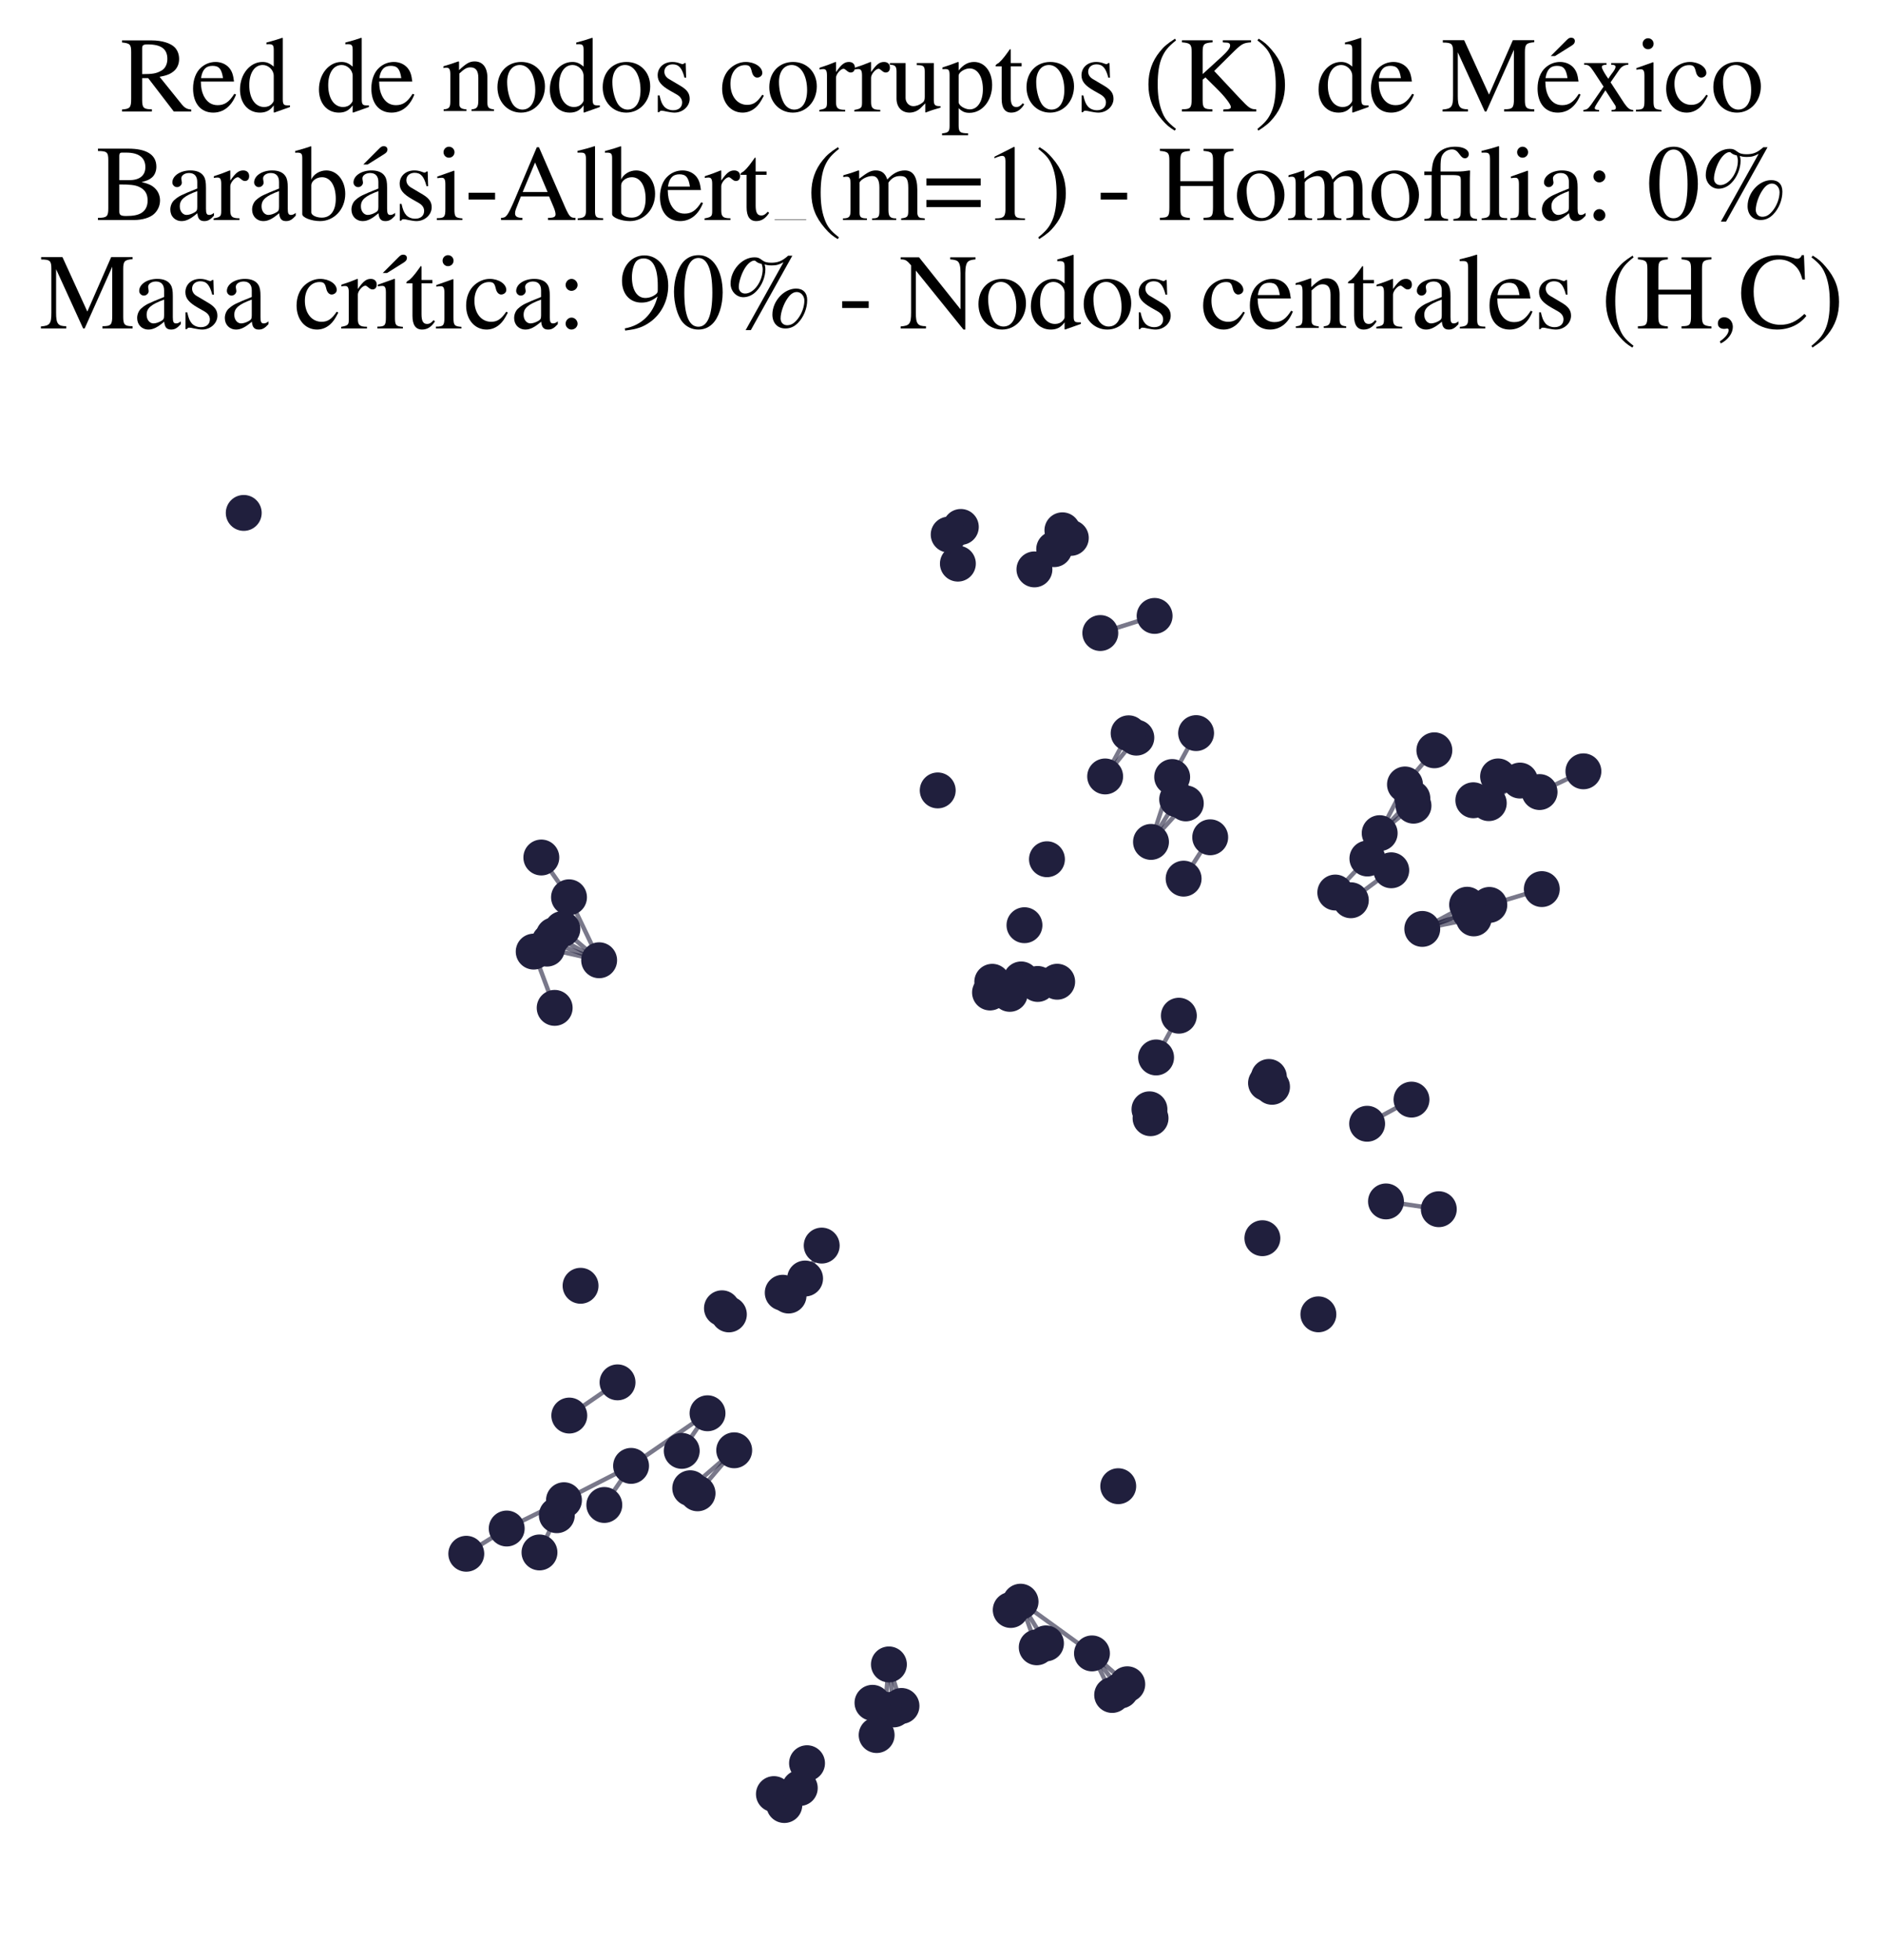 <?xml version="1.0" encoding="utf-8" standalone="no"?>
<!DOCTYPE svg PUBLIC "-//W3C//DTD SVG 1.1//EN"
  "http://www.w3.org/Graphics/SVG/1.1/DTD/svg11.dtd">
<svg xmlns:xlink="http://www.w3.org/1999/xlink" width="171.118pt" height="178.036pt" viewBox="0 0 171.118 178.036" xmlns="http://www.w3.org/2000/svg" version="1.1">
 <defs>
  <style type="text/css">*{stroke-linejoin: round; stroke-linecap: butt}</style>
 </defs>
 <g id="figure_1">
  <g id="patch_1">
   <path d="M 0 178.036 
L 171.118 178.036 
L 171.118 0 
L 0 0 
z
" style="fill: #ffffff"/>
  </g>
  <g id="axes_1">
   <g id="LineCollection_1">
    <path d="M 94.213 149.629 
L 92.744 145.485 
" clip-path="url(#p0ea180a284)" style="fill: none; stroke: #201f3d; stroke-opacity: 0.6; stroke-width: 0.4"/>
    <path d="M 79.287 154.669 
L 79.665 157.6 
" clip-path="url(#p0ea180a284)" style="fill: none; stroke: #201f3d; stroke-opacity: 0.6; stroke-width: 0.4"/>
    <path d="M 129.249 84.376 
L 133.93 83.421 
" clip-path="url(#p0ea180a284)" style="fill: none; stroke: #201f3d; stroke-opacity: 0.6; stroke-width: 0.4"/>
    <path d="M 129.249 84.376 
L 133.559 82.822 
" clip-path="url(#p0ea180a284)" style="fill: none; stroke: #201f3d; stroke-opacity: 0.6; stroke-width: 0.4"/>
    <path d="M 129.249 84.376 
L 135.343 82.196 
" clip-path="url(#p0ea180a284)" style="fill: none; stroke: #201f3d; stroke-opacity: 0.6; stroke-width: 0.4"/>
    <path d="M 129.249 84.376 
L 133.324 82.179 
" clip-path="url(#p0ea180a284)" style="fill: none; stroke: #201f3d; stroke-opacity: 0.6; stroke-width: 0.4"/>
    <path d="M 94.004 51.719 
L 97.311 48.859 
" clip-path="url(#p0ea180a284)" style="fill: none; stroke: #201f3d; stroke-opacity: 0.6; stroke-width: 0.4"/>
    <path d="M 94.004 51.719 
L 96.547 48.168 
" clip-path="url(#p0ea180a284)" style="fill: none; stroke: #201f3d; stroke-opacity: 0.6; stroke-width: 0.4"/>
    <path d="M 104.597 76.473 
L 106.521 70.578 
" clip-path="url(#p0ea180a284)" style="fill: none; stroke: #201f3d; stroke-opacity: 0.6; stroke-width: 0.4"/>
    <path d="M 104.597 76.473 
L 106.975 72.608 
" clip-path="url(#p0ea180a284)" style="fill: none; stroke: #201f3d; stroke-opacity: 0.6; stroke-width: 0.4"/>
    <path d="M 104.597 76.473 
L 107.761 72.974 
" clip-path="url(#p0ea180a284)" style="fill: none; stroke: #201f3d; stroke-opacity: 0.6; stroke-width: 0.4"/>
    <path d="M 95.054 149.273 
L 92.744 145.485 
" clip-path="url(#p0ea180a284)" style="fill: none; stroke: #201f3d; stroke-opacity: 0.6; stroke-width: 0.4"/>
    <path d="M 51.709 81.503 
L 54.447 87.223 
" clip-path="url(#p0ea180a284)" style="fill: none; stroke: #201f3d; stroke-opacity: 0.6; stroke-width: 0.4"/>
    <path d="M 51.709 81.503 
L 49.194 77.889 
" clip-path="url(#p0ea180a284)" style="fill: none; stroke: #201f3d; stroke-opacity: 0.6; stroke-width: 0.4"/>
    <path d="M 102.442 152.985 
L 99.234 150.182 
" clip-path="url(#p0ea180a284)" style="fill: none; stroke: #201f3d; stroke-opacity: 0.6; stroke-width: 0.4"/>
    <path d="M 50.332 84.957 
L 54.447 87.223 
" clip-path="url(#p0ea180a284)" style="fill: none; stroke: #201f3d; stroke-opacity: 0.6; stroke-width: 0.4"/>
    <path d="M 96.071 89.173 
L 94.3 89.375 
" clip-path="url(#p0ea180a284)" style="fill: none; stroke: #201f3d; stroke-opacity: 0.6; stroke-width: 0.4"/>
    <path d="M 127.677 71.254 
L 125.379 75.678 
" clip-path="url(#p0ea180a284)" style="fill: none; stroke: #201f3d; stroke-opacity: 0.6; stroke-width: 0.4"/>
    <path d="M 127.677 71.254 
L 130.348 68.151 
" clip-path="url(#p0ea180a284)" style="fill: none; stroke: #201f3d; stroke-opacity: 0.6; stroke-width: 0.4"/>
    <path d="M 92.744 145.485 
L 99.234 150.182 
" clip-path="url(#p0ea180a284)" style="fill: none; stroke: #201f3d; stroke-opacity: 0.6; stroke-width: 0.4"/>
    <path d="M 66.721 131.733 
L 63.39 135.641 
" clip-path="url(#p0ea180a284)" style="fill: none; stroke: #201f3d; stroke-opacity: 0.6; stroke-width: 0.4"/>
    <path d="M 66.721 131.733 
L 62.725 135.179 
" clip-path="url(#p0ea180a284)" style="fill: none; stroke: #201f3d; stroke-opacity: 0.6; stroke-width: 0.4"/>
    <path d="M 87.315 47.863 
L 87.048 51.196 
" clip-path="url(#p0ea180a284)" style="fill: none; stroke: #201f3d; stroke-opacity: 0.6; stroke-width: 0.4"/>
    <path d="M 90.173 89.179 
L 92.801 88.964 
" clip-path="url(#p0ea180a284)" style="fill: none; stroke: #201f3d; stroke-opacity: 0.6; stroke-width: 0.4"/>
    <path d="M 74.673 113.139 
L 73.163 116.131 
" clip-path="url(#p0ea180a284)" style="fill: none; stroke: #201f3d; stroke-opacity: 0.6; stroke-width: 0.4"/>
    <path d="M 138.128 70.9 
L 135.293 72.951 
" clip-path="url(#p0ea180a284)" style="fill: none; stroke: #201f3d; stroke-opacity: 0.6; stroke-width: 0.4"/>
    <path d="M 125.379 75.678 
L 128.35 72.513 
" clip-path="url(#p0ea180a284)" style="fill: none; stroke: #201f3d; stroke-opacity: 0.6; stroke-width: 0.4"/>
    <path d="M 125.379 75.678 
L 128.452 73.182 
" clip-path="url(#p0ea180a284)" style="fill: none; stroke: #201f3d; stroke-opacity: 0.6; stroke-width: 0.4"/>
    <path d="M 106.521 70.578 
L 108.695 66.59 
" clip-path="url(#p0ea180a284)" style="fill: none; stroke: #201f3d; stroke-opacity: 0.6; stroke-width: 0.4"/>
    <path d="M 107.562 79.809 
L 109.978 76.054 
" clip-path="url(#p0ea180a284)" style="fill: none; stroke: #201f3d; stroke-opacity: 0.6; stroke-width: 0.4"/>
    <path d="M 81.923 154.955 
L 80.78 151.183 
" clip-path="url(#p0ea180a284)" style="fill: none; stroke: #201f3d; stroke-opacity: 0.6; stroke-width: 0.4"/>
    <path d="M 124.238 102.073 
L 128.27 99.88 
" clip-path="url(#p0ea180a284)" style="fill: none; stroke: #201f3d; stroke-opacity: 0.6; stroke-width: 0.4"/>
    <path d="M 72.681 162.409 
L 73.339 160.157 
" clip-path="url(#p0ea180a284)" style="fill: none; stroke: #201f3d; stroke-opacity: 0.6; stroke-width: 0.4"/>
    <path d="M 87.048 51.196 
L 86.212 48.558 
" clip-path="url(#p0ea180a284)" style="fill: none; stroke: #201f3d; stroke-opacity: 0.6; stroke-width: 0.4"/>
    <path d="M 99.991 57.5 
L 104.925 55.945 
" clip-path="url(#p0ea180a284)" style="fill: none; stroke: #201f3d; stroke-opacity: 0.6; stroke-width: 0.4"/>
    <path d="M 50.602 137.629 
L 49.026 141.012 
" clip-path="url(#p0ea180a284)" style="fill: none; stroke: #201f3d; stroke-opacity: 0.6; stroke-width: 0.4"/>
    <path d="M 100.431 70.527 
L 103.265 67.002 
" clip-path="url(#p0ea180a284)" style="fill: none; stroke: #201f3d; stroke-opacity: 0.6; stroke-width: 0.4"/>
    <path d="M 100.431 70.527 
L 102.565 66.607 
" clip-path="url(#p0ea180a284)" style="fill: none; stroke: #201f3d; stroke-opacity: 0.6; stroke-width: 0.4"/>
    <path d="M 125.952 109.129 
L 130.752 109.835 
" clip-path="url(#p0ea180a284)" style="fill: none; stroke: #201f3d; stroke-opacity: 0.6; stroke-width: 0.4"/>
    <path d="M 107.129 92.258 
L 105.06 96.051 
" clip-path="url(#p0ea180a284)" style="fill: none; stroke: #201f3d; stroke-opacity: 0.6; stroke-width: 0.4"/>
    <path d="M 80.409 155.293 
L 80.78 151.183 
" clip-path="url(#p0ea180a284)" style="fill: none; stroke: #201f3d; stroke-opacity: 0.6; stroke-width: 0.4"/>
    <path d="M 135.343 82.196 
L 140.111 80.759 
" clip-path="url(#p0ea180a284)" style="fill: none; stroke: #201f3d; stroke-opacity: 0.6; stroke-width: 0.4"/>
    <path d="M 139.908 71.944 
L 143.892 70.061 
" clip-path="url(#p0ea180a284)" style="fill: none; stroke: #201f3d; stroke-opacity: 0.6; stroke-width: 0.4"/>
    <path d="M 64.296 128.371 
L 57.349 133.149 
" clip-path="url(#p0ea180a284)" style="fill: none; stroke: #201f3d; stroke-opacity: 0.6; stroke-width: 0.4"/>
    <path d="M 64.296 128.371 
L 61.953 131.786 
" clip-path="url(#p0ea180a284)" style="fill: none; stroke: #201f3d; stroke-opacity: 0.6; stroke-width: 0.4"/>
    <path d="M 81.215 155.272 
L 80.78 151.183 
" clip-path="url(#p0ea180a284)" style="fill: none; stroke: #201f3d; stroke-opacity: 0.6; stroke-width: 0.4"/>
    <path d="M 49.938 85.529 
L 54.447 87.223 
" clip-path="url(#p0ea180a284)" style="fill: none; stroke: #201f3d; stroke-opacity: 0.6; stroke-width: 0.4"/>
    <path d="M 133.888 72.689 
L 136.138 70.525 
" clip-path="url(#p0ea180a284)" style="fill: none; stroke: #201f3d; stroke-opacity: 0.6; stroke-width: 0.4"/>
    <path d="M 92.801 88.964 
L 89.968 90.151 
" clip-path="url(#p0ea180a284)" style="fill: none; stroke: #201f3d; stroke-opacity: 0.6; stroke-width: 0.4"/>
    <path d="M 92.801 88.964 
L 94.3 89.375 
" clip-path="url(#p0ea180a284)" style="fill: none; stroke: #201f3d; stroke-opacity: 0.6; stroke-width: 0.4"/>
    <path d="M 92.801 88.964 
L 91.763 90.274 
" clip-path="url(#p0ea180a284)" style="fill: none; stroke: #201f3d; stroke-opacity: 0.6; stroke-width: 0.4"/>
    <path d="M 49.707 86.166 
L 54.447 87.223 
" clip-path="url(#p0ea180a284)" style="fill: none; stroke: #201f3d; stroke-opacity: 0.6; stroke-width: 0.4"/>
    <path d="M 57.349 133.149 
L 51.251 136.268 
" clip-path="url(#p0ea180a284)" style="fill: none; stroke: #201f3d; stroke-opacity: 0.6; stroke-width: 0.4"/>
    <path d="M 57.349 133.149 
L 54.917 136.7 
" clip-path="url(#p0ea180a284)" style="fill: none; stroke: #201f3d; stroke-opacity: 0.6; stroke-width: 0.4"/>
    <path d="M 51.251 136.268 
L 46.047 138.839 
" clip-path="url(#p0ea180a284)" style="fill: none; stroke: #201f3d; stroke-opacity: 0.6; stroke-width: 0.4"/>
    <path d="M 121.344 81.071 
L 124.262 77.98 
" clip-path="url(#p0ea180a284)" style="fill: none; stroke: #201f3d; stroke-opacity: 0.6; stroke-width: 0.4"/>
    <path d="M 122.758 81.772 
L 126.43 79.051 
" clip-path="url(#p0ea180a284)" style="fill: none; stroke: #201f3d; stroke-opacity: 0.6; stroke-width: 0.4"/>
    <path d="M 46.047 138.839 
L 42.374 141.132 
" clip-path="url(#p0ea180a284)" style="fill: none; stroke: #201f3d; stroke-opacity: 0.6; stroke-width: 0.4"/>
    <path d="M 50.406 91.548 
L 48.5 86.436 
" clip-path="url(#p0ea180a284)" style="fill: none; stroke: #201f3d; stroke-opacity: 0.6; stroke-width: 0.4"/>
    <path d="M 99.234 150.182 
L 101.068 153.957 
" clip-path="url(#p0ea180a284)" style="fill: none; stroke: #201f3d; stroke-opacity: 0.6; stroke-width: 0.4"/>
    <path d="M 99.234 150.182 
L 101.833 153.552 
" clip-path="url(#p0ea180a284)" style="fill: none; stroke: #201f3d; stroke-opacity: 0.6; stroke-width: 0.4"/>
    <path d="M 51.106 84.386 
L 54.447 87.223 
" clip-path="url(#p0ea180a284)" style="fill: none; stroke: #201f3d; stroke-opacity: 0.6; stroke-width: 0.4"/>
    <path d="M 56.119 125.563 
L 51.734 128.579 
" clip-path="url(#p0ea180a284)" style="fill: none; stroke: #201f3d; stroke-opacity: 0.6; stroke-width: 0.4"/>
   </g>
   <g id="PathCollection_1">
    <defs>
     <path id="mda7b84b9e2" d="M 0 1.581 
C 0.419 1.581 0.822 1.415 1.118 1.118 
C 1.415 0.822 1.581 0.419 1.581 0 
C 1.581 -0.419 1.415 -0.822 1.118 -1.118 
C 0.822 -1.415 0.419 -1.581 0 -1.581 
C -0.419 -1.581 -0.822 -1.415 -1.118 -1.118 
C -1.415 -0.822 -1.581 -0.419 -1.581 0 
C -1.581 0.419 -1.415 0.822 -1.118 1.118 
C -0.822 1.415 -0.419 1.581 0 1.581 
z
" style="stroke: #201f3d; stroke-width: 0.1"/>
    </defs>
    <g clip-path="url(#p0ea180a284)">
     <use xlink:href="#mda7b84b9e2" x="143.892" y="70.061" style="fill: #201f3d; stroke: #201f3d; stroke-width: 0.1"/>
     <use xlink:href="#mda7b84b9e2" x="66.237" y="119.39" style="fill: #201f3d; stroke: #201f3d; stroke-width: 0.1"/>
     <use xlink:href="#mda7b84b9e2" x="54.917" y="136.7" style="fill: #201f3d; stroke: #201f3d; stroke-width: 0.1"/>
     <use xlink:href="#mda7b84b9e2" x="87.315" y="47.863" style="fill: #201f3d; stroke: #201f3d; stroke-width: 0.1"/>
     <use xlink:href="#mda7b84b9e2" x="63.39" y="135.641" style="fill: #201f3d; stroke: #201f3d; stroke-width: 0.1"/>
     <use xlink:href="#mda7b84b9e2" x="105.06" y="96.051" style="fill: #201f3d; stroke: #201f3d; stroke-width: 0.1"/>
     <use xlink:href="#mda7b84b9e2" x="49.026" y="141.012" style="fill: #201f3d; stroke: #201f3d; stroke-width: 0.1"/>
     <use xlink:href="#mda7b84b9e2" x="135.293" y="72.951" style="fill: #201f3d; stroke: #201f3d; stroke-width: 0.1"/>
     <use xlink:href="#mda7b84b9e2" x="70.329" y="162.962" style="fill: #201f3d; stroke: #201f3d; stroke-width: 0.1"/>
     <use xlink:href="#mda7b84b9e2" x="81.923" y="154.955" style="fill: #201f3d; stroke: #201f3d; stroke-width: 0.1"/>
     <use xlink:href="#mda7b84b9e2" x="119.808" y="119.384" style="fill: #201f3d; stroke: #201f3d; stroke-width: 0.1"/>
     <use xlink:href="#mda7b84b9e2" x="42.374" y="141.132" style="fill: #201f3d; stroke: #201f3d; stroke-width: 0.1"/>
     <use xlink:href="#mda7b84b9e2" x="50.602" y="137.629" style="fill: #201f3d; stroke: #201f3d; stroke-width: 0.1"/>
     <use xlink:href="#mda7b84b9e2" x="99.991" y="57.5" style="fill: #201f3d; stroke: #201f3d; stroke-width: 0.1"/>
     <use xlink:href="#mda7b84b9e2" x="94.213" y="149.629" style="fill: #201f3d; stroke: #201f3d; stroke-width: 0.1"/>
     <use xlink:href="#mda7b84b9e2" x="124.238" y="102.073" style="fill: #201f3d; stroke: #201f3d; stroke-width: 0.1"/>
     <use xlink:href="#mda7b84b9e2" x="71.276" y="163.955" style="fill: #201f3d; stroke: #201f3d; stroke-width: 0.1"/>
     <use xlink:href="#mda7b84b9e2" x="71.131" y="117.422" style="fill: #201f3d; stroke: #201f3d; stroke-width: 0.1"/>
     <use xlink:href="#mda7b84b9e2" x="125.952" y="109.129" style="fill: #201f3d; stroke: #201f3d; stroke-width: 0.1"/>
     <use xlink:href="#mda7b84b9e2" x="135.343" y="82.196" style="fill: #201f3d; stroke: #201f3d; stroke-width: 0.1"/>
     <use xlink:href="#mda7b84b9e2" x="125.379" y="75.678" style="fill: #201f3d; stroke: #201f3d; stroke-width: 0.1"/>
     <use xlink:href="#mda7b84b9e2" x="79.665" y="157.6" style="fill: #201f3d; stroke: #201f3d; stroke-width: 0.1"/>
     <use xlink:href="#mda7b84b9e2" x="140.111" y="80.759" style="fill: #201f3d; stroke: #201f3d; stroke-width: 0.1"/>
     <use xlink:href="#mda7b84b9e2" x="57.349" y="133.149" style="fill: #201f3d; stroke: #201f3d; stroke-width: 0.1"/>
     <use xlink:href="#mda7b84b9e2" x="81.215" y="155.272" style="fill: #201f3d; stroke: #201f3d; stroke-width: 0.1"/>
     <use xlink:href="#mda7b84b9e2" x="108.695" y="66.59" style="fill: #201f3d; stroke: #201f3d; stroke-width: 0.1"/>
     <use xlink:href="#mda7b84b9e2" x="49.938" y="85.529" style="fill: #201f3d; stroke: #201f3d; stroke-width: 0.1"/>
     <use xlink:href="#mda7b84b9e2" x="106.521" y="70.578" style="fill: #201f3d; stroke: #201f3d; stroke-width: 0.1"/>
     <use xlink:href="#mda7b84b9e2" x="94.004" y="51.719" style="fill: #201f3d; stroke: #201f3d; stroke-width: 0.1"/>
     <use xlink:href="#mda7b84b9e2" x="48.5" y="86.436" style="fill: #201f3d; stroke: #201f3d; stroke-width: 0.1"/>
     <use xlink:href="#mda7b84b9e2" x="96.071" y="89.173" style="fill: #201f3d; stroke: #201f3d; stroke-width: 0.1"/>
     <use xlink:href="#mda7b84b9e2" x="133.324" y="82.179" style="fill: #201f3d; stroke: #201f3d; stroke-width: 0.1"/>
     <use xlink:href="#mda7b84b9e2" x="107.562" y="79.809" style="fill: #201f3d; stroke: #201f3d; stroke-width: 0.1"/>
     <use xlink:href="#mda7b84b9e2" x="107.761" y="72.974" style="fill: #201f3d; stroke: #201f3d; stroke-width: 0.1"/>
     <use xlink:href="#mda7b84b9e2" x="128.452" y="73.182" style="fill: #201f3d; stroke: #201f3d; stroke-width: 0.1"/>
     <use xlink:href="#mda7b84b9e2" x="133.559" y="82.822" style="fill: #201f3d; stroke: #201f3d; stroke-width: 0.1"/>
     <use xlink:href="#mda7b84b9e2" x="87.048" y="51.196" style="fill: #201f3d; stroke: #201f3d; stroke-width: 0.1"/>
     <use xlink:href="#mda7b84b9e2" x="129.249" y="84.376" style="fill: #201f3d; stroke: #201f3d; stroke-width: 0.1"/>
     <use xlink:href="#mda7b84b9e2" x="51.251" y="136.268" style="fill: #201f3d; stroke: #201f3d; stroke-width: 0.1"/>
     <use xlink:href="#mda7b84b9e2" x="86.212" y="48.558" style="fill: #201f3d; stroke: #201f3d; stroke-width: 0.1"/>
     <use xlink:href="#mda7b84b9e2" x="80.409" y="155.293" style="fill: #201f3d; stroke: #201f3d; stroke-width: 0.1"/>
     <use xlink:href="#mda7b84b9e2" x="90.173" y="89.179" style="fill: #201f3d; stroke: #201f3d; stroke-width: 0.1"/>
     <use xlink:href="#mda7b84b9e2" x="91.851" y="146.238" style="fill: #201f3d; stroke: #201f3d; stroke-width: 0.1"/>
     <use xlink:href="#mda7b84b9e2" x="99.234" y="150.182" style="fill: #201f3d; stroke: #201f3d; stroke-width: 0.1"/>
     <use xlink:href="#mda7b84b9e2" x="130.752" y="109.835" style="fill: #201f3d; stroke: #201f3d; stroke-width: 0.1"/>
     <use xlink:href="#mda7b84b9e2" x="74.673" y="113.139" style="fill: #201f3d; stroke: #201f3d; stroke-width: 0.1"/>
     <use xlink:href="#mda7b84b9e2" x="61.953" y="131.786" style="fill: #201f3d; stroke: #201f3d; stroke-width: 0.1"/>
     <use xlink:href="#mda7b84b9e2" x="127.677" y="71.254" style="fill: #201f3d; stroke: #201f3d; stroke-width: 0.1"/>
     <use xlink:href="#mda7b84b9e2" x="104.925" y="55.945" style="fill: #201f3d; stroke: #201f3d; stroke-width: 0.1"/>
     <use xlink:href="#mda7b84b9e2" x="114.719" y="112.468" style="fill: #201f3d; stroke: #201f3d; stroke-width: 0.1"/>
     <use xlink:href="#mda7b84b9e2" x="92.801" y="88.964" style="fill: #201f3d; stroke: #201f3d; stroke-width: 0.1"/>
     <use xlink:href="#mda7b84b9e2" x="51.709" y="81.503" style="fill: #201f3d; stroke: #201f3d; stroke-width: 0.1"/>
     <use xlink:href="#mda7b84b9e2" x="22.15" y="46.59" style="fill: #201f3d; stroke: #201f3d; stroke-width: 0.1"/>
     <use xlink:href="#mda7b84b9e2" x="122.758" y="81.772" style="fill: #201f3d; stroke: #201f3d; stroke-width: 0.1"/>
     <use xlink:href="#mda7b84b9e2" x="138.128" y="70.9" style="fill: #201f3d; stroke: #201f3d; stroke-width: 0.1"/>
     <use xlink:href="#mda7b84b9e2" x="56.119" y="125.563" style="fill: #201f3d; stroke: #201f3d; stroke-width: 0.1"/>
     <use xlink:href="#mda7b84b9e2" x="65.608" y="118.834" style="fill: #201f3d; stroke: #201f3d; stroke-width: 0.1"/>
     <use xlink:href="#mda7b84b9e2" x="109.978" y="76.054" style="fill: #201f3d; stroke: #201f3d; stroke-width: 0.1"/>
     <use xlink:href="#mda7b84b9e2" x="50.332" y="84.957" style="fill: #201f3d; stroke: #201f3d; stroke-width: 0.1"/>
     <use xlink:href="#mda7b84b9e2" x="66.721" y="131.733" style="fill: #201f3d; stroke: #201f3d; stroke-width: 0.1"/>
     <use xlink:href="#mda7b84b9e2" x="51.734" y="128.579" style="fill: #201f3d; stroke: #201f3d; stroke-width: 0.1"/>
     <use xlink:href="#mda7b84b9e2" x="64.296" y="128.371" style="fill: #201f3d; stroke: #201f3d; stroke-width: 0.1"/>
     <use xlink:href="#mda7b84b9e2" x="89.968" y="90.151" style="fill: #201f3d; stroke: #201f3d; stroke-width: 0.1"/>
     <use xlink:href="#mda7b84b9e2" x="73.163" y="116.131" style="fill: #201f3d; stroke: #201f3d; stroke-width: 0.1"/>
     <use xlink:href="#mda7b84b9e2" x="139.908" y="71.944" style="fill: #201f3d; stroke: #201f3d; stroke-width: 0.1"/>
     <use xlink:href="#mda7b84b9e2" x="51.106" y="84.386" style="fill: #201f3d; stroke: #201f3d; stroke-width: 0.1"/>
     <use xlink:href="#mda7b84b9e2" x="91.763" y="90.274" style="fill: #201f3d; stroke: #201f3d; stroke-width: 0.1"/>
     <use xlink:href="#mda7b84b9e2" x="136.138" y="70.525" style="fill: #201f3d; stroke: #201f3d; stroke-width: 0.1"/>
     <use xlink:href="#mda7b84b9e2" x="95.799" y="49.881" style="fill: #201f3d; stroke: #201f3d; stroke-width: 0.1"/>
     <use xlink:href="#mda7b84b9e2" x="133.888" y="72.689" style="fill: #201f3d; stroke: #201f3d; stroke-width: 0.1"/>
     <use xlink:href="#mda7b84b9e2" x="104.458" y="100.762" style="fill: #201f3d; stroke: #201f3d; stroke-width: 0.1"/>
     <use xlink:href="#mda7b84b9e2" x="49.707" y="86.166" style="fill: #201f3d; stroke: #201f3d; stroke-width: 0.1"/>
     <use xlink:href="#mda7b84b9e2" x="106.975" y="72.608" style="fill: #201f3d; stroke: #201f3d; stroke-width: 0.1"/>
     <use xlink:href="#mda7b84b9e2" x="50.406" y="91.548" style="fill: #201f3d; stroke: #201f3d; stroke-width: 0.1"/>
     <use xlink:href="#mda7b84b9e2" x="104.557" y="101.57" style="fill: #201f3d; stroke: #201f3d; stroke-width: 0.1"/>
     <use xlink:href="#mda7b84b9e2" x="103.265" y="67.002" style="fill: #201f3d; stroke: #201f3d; stroke-width: 0.1"/>
     <use xlink:href="#mda7b84b9e2" x="115.597" y="98.718" style="fill: #201f3d; stroke: #201f3d; stroke-width: 0.1"/>
     <use xlink:href="#mda7b84b9e2" x="128.35" y="72.513" style="fill: #201f3d; stroke: #201f3d; stroke-width: 0.1"/>
     <use xlink:href="#mda7b84b9e2" x="49.194" y="77.889" style="fill: #201f3d; stroke: #201f3d; stroke-width: 0.1"/>
     <use xlink:href="#mda7b84b9e2" x="80.78" y="151.183" style="fill: #201f3d; stroke: #201f3d; stroke-width: 0.1"/>
     <use xlink:href="#mda7b84b9e2" x="73.339" y="160.157" style="fill: #201f3d; stroke: #201f3d; stroke-width: 0.1"/>
     <use xlink:href="#mda7b84b9e2" x="52.759" y="116.79" style="fill: #201f3d; stroke: #201f3d; stroke-width: 0.1"/>
     <use xlink:href="#mda7b84b9e2" x="97.311" y="48.859" style="fill: #201f3d; stroke: #201f3d; stroke-width: 0.1"/>
     <use xlink:href="#mda7b84b9e2" x="115.311" y="97.822" style="fill: #201f3d; stroke: #201f3d; stroke-width: 0.1"/>
     <use xlink:href="#mda7b84b9e2" x="79.287" y="154.669" style="fill: #201f3d; stroke: #201f3d; stroke-width: 0.1"/>
     <use xlink:href="#mda7b84b9e2" x="102.442" y="152.985" style="fill: #201f3d; stroke: #201f3d; stroke-width: 0.1"/>
     <use xlink:href="#mda7b84b9e2" x="71.661" y="117.679" style="fill: #201f3d; stroke: #201f3d; stroke-width: 0.1"/>
     <use xlink:href="#mda7b84b9e2" x="100.431" y="70.527" style="fill: #201f3d; stroke: #201f3d; stroke-width: 0.1"/>
     <use xlink:href="#mda7b84b9e2" x="128.27" y="99.88" style="fill: #201f3d; stroke: #201f3d; stroke-width: 0.1"/>
     <use xlink:href="#mda7b84b9e2" x="126.43" y="79.051" style="fill: #201f3d; stroke: #201f3d; stroke-width: 0.1"/>
     <use xlink:href="#mda7b84b9e2" x="104.597" y="76.473" style="fill: #201f3d; stroke: #201f3d; stroke-width: 0.1"/>
     <use xlink:href="#mda7b84b9e2" x="95.054" y="149.273" style="fill: #201f3d; stroke: #201f3d; stroke-width: 0.1"/>
     <use xlink:href="#mda7b84b9e2" x="94.3" y="89.375" style="fill: #201f3d; stroke: #201f3d; stroke-width: 0.1"/>
     <use xlink:href="#mda7b84b9e2" x="96.547" y="48.168" style="fill: #201f3d; stroke: #201f3d; stroke-width: 0.1"/>
     <use xlink:href="#mda7b84b9e2" x="133.93" y="83.421" style="fill: #201f3d; stroke: #201f3d; stroke-width: 0.1"/>
     <use xlink:href="#mda7b84b9e2" x="124.262" y="77.98" style="fill: #201f3d; stroke: #201f3d; stroke-width: 0.1"/>
     <use xlink:href="#mda7b84b9e2" x="121.344" y="81.071" style="fill: #201f3d; stroke: #201f3d; stroke-width: 0.1"/>
     <use xlink:href="#mda7b84b9e2" x="95.142" y="78.047" style="fill: #201f3d; stroke: #201f3d; stroke-width: 0.1"/>
     <use xlink:href="#mda7b84b9e2" x="72.681" y="162.409" style="fill: #201f3d; stroke: #201f3d; stroke-width: 0.1"/>
     <use xlink:href="#mda7b84b9e2" x="85.216" y="71.796" style="fill: #201f3d; stroke: #201f3d; stroke-width: 0.1"/>
     <use xlink:href="#mda7b84b9e2" x="46.047" y="138.839" style="fill: #201f3d; stroke: #201f3d; stroke-width: 0.1"/>
     <use xlink:href="#mda7b84b9e2" x="54.447" y="87.223" style="fill: #201f3d; stroke: #201f3d; stroke-width: 0.1"/>
     <use xlink:href="#mda7b84b9e2" x="101.068" y="153.957" style="fill: #201f3d; stroke: #201f3d; stroke-width: 0.1"/>
     <use xlink:href="#mda7b84b9e2" x="93.098" y="84.039" style="fill: #201f3d; stroke: #201f3d; stroke-width: 0.1"/>
     <use xlink:href="#mda7b84b9e2" x="107.129" y="92.258" style="fill: #201f3d; stroke: #201f3d; stroke-width: 0.1"/>
     <use xlink:href="#mda7b84b9e2" x="130.348" y="68.151" style="fill: #201f3d; stroke: #201f3d; stroke-width: 0.1"/>
     <use xlink:href="#mda7b84b9e2" x="62.725" y="135.179" style="fill: #201f3d; stroke: #201f3d; stroke-width: 0.1"/>
     <use xlink:href="#mda7b84b9e2" x="101.833" y="153.552" style="fill: #201f3d; stroke: #201f3d; stroke-width: 0.1"/>
     <use xlink:href="#mda7b84b9e2" x="92.744" y="145.485" style="fill: #201f3d; stroke: #201f3d; stroke-width: 0.1"/>
     <use xlink:href="#mda7b84b9e2" x="115.05" y="98.373" style="fill: #201f3d; stroke: #201f3d; stroke-width: 0.1"/>
     <use xlink:href="#mda7b84b9e2" x="102.565" y="66.607" style="fill: #201f3d; stroke: #201f3d; stroke-width: 0.1"/>
     <use xlink:href="#mda7b84b9e2" x="101.62" y="134.995" style="fill: #201f3d; stroke: #201f3d; stroke-width: 0.1"/>
    </g>
   </g>
   <g id="text_1">
    <!-- Red de nodos corruptos (K) de México -->
    <g transform="translate(10.921 10.132) scale(0.096 -0.096)">
     <defs>
      <path id="NimbusRomNo9L-Regu-52" d="M 4218 121 
C 3974 140 3846 205 3661 424 
L 2342 2061 
C 2771 2143 2963 2219 3174 2388 
C 3379 2553 3501 2818 3501 3113 
C 3501 3385 3418 3618 3251 3801 
C 3008 4059 2477 4224 1875 4224 
L 109 4224 
L 109 4102 
C 589 4051 653 3981 653 3528 
L 653 765 
C 653 236 589 159 109 121 
L 109 0 
L 1882 0 
L 1882 134 
C 1389 134 1306 219 1306 692 
L 1306 1984 
L 1664 1984 
L 3187 0 
L 4218 0 
L 4218 121 
z
M 1306 3762 
C 1306 3937 1376 3987 1632 3987 
C 2432 3987 2803 3716 2803 3123 
C 2803 2807 2669 2542 2438 2423 
C 2144 2258 1920 2221 1306 2221 
L 1306 3762 
z
" transform="scale(0.016)"/>
      <path id="NimbusRomNo9L-Regu-65" d="M 2611 1053 
C 2304 564 2029 378 1619 378 
C 1254 378 979 564 794 930 
C 678 1174 634 1386 621 1779 
L 2592 1779 
C 2541 2193 2477 2377 2317 2581 
C 2125 2811 1830 2944 1498 2944 
C 1178 2944 877 2829 634 2611 
C 333 2349 160 1894 160 1370 
C 160 486 621 -64 1357 -64 
C 1965 -64 2445 315 2714 1008 
L 2611 1053 
z
M 634 1984 
C 704 2479 922 2714 1312 2714 
C 1702 2714 1856 2535 1939 1984 
L 634 1984 
z
" transform="scale(0.016)"/>
      <path id="NimbusRomNo9L-Regu-64" d="M 2202 -64 
L 3142 269 
L 3142 365 
C 3027 365 3014 365 2995 365 
C 2765 365 2714 435 2714 731 
L 2714 4364 
L 2682 4377 
C 2374 4268 2150 4204 1741 4096 
L 1741 3994 
C 1792 4000 1830 4000 1882 4000 
C 2118 4000 2176 3936 2176 3672 
L 2176 2669 
C 1933 2874 1760 2944 1504 2944 
C 768 2944 173 2221 173 1312 
C 173 493 653 -64 1357 -64 
C 1715 -64 1958 64 2176 365 
L 2176 -45 
L 2202 -64 
z
M 2176 653 
C 2176 608 2131 531 2067 461 
C 1952 333 1792 269 1606 269 
C 1075 269 723 781 723 1568 
C 723 2291 1037 2765 1523 2765 
C 1862 2765 2176 2464 2176 2125 
L 2176 653 
z
" transform="scale(0.016)"/>
      <path id="NimbusRomNo9L-Regu-6e" d="M 102 2579 
C 141 2598 205 2605 275 2605 
C 454 2605 512 2509 512 2195 
L 512 608 
C 512 243 442 154 115 128 
L 115 32 
L 1472 32 
L 1472 128 
C 1146 154 1050 230 1050 461 
L 1050 2259 
C 1357 2547 1498 2624 1709 2624 
C 2022 2624 2176 2426 2176 2003 
L 2176 666 
C 2176 262 2093 154 1773 128 
L 1773 32 
L 3104 32 
L 3104 128 
C 2790 160 2714 237 2714 550 
L 2714 2016 
C 2714 2618 2432 2976 1958 2976 
C 1664 2976 1466 2867 1030 2458 
L 1030 2963 
L 986 2976 
C 672 2861 454 2790 102 2688 
L 102 2579 
z
" transform="scale(0.016)"/>
      <path id="NimbusRomNo9L-Regu-6f" d="M 1600 2944 
C 768 2944 186 2330 186 1446 
C 186 582 781 -64 1587 -64 
C 2394 -64 3008 614 3008 1498 
C 3008 2336 2419 2944 1600 2944 
z
M 1517 2765 
C 2054 2765 2432 2150 2432 1274 
C 2432 550 2144 115 1664 115 
C 1414 115 1178 269 1043 525 
C 864 858 762 1306 762 1760 
C 762 2368 1062 2765 1517 2765 
z
" transform="scale(0.016)"/>
      <path id="NimbusRomNo9L-Regu-73" d="M 2016 2010 
L 1990 2880 
L 1920 2880 
L 1907 2867 
C 1850 2822 1843 2816 1818 2816 
C 1779 2816 1715 2829 1645 2861 
C 1504 2915 1363 2944 1197 2944 
C 691 2944 326 2616 326 2154 
C 326 1796 531 1539 1075 1231 
L 1446 1020 
C 1670 892 1779 737 1779 539 
C 1779 256 1574 77 1248 77 
C 1030 77 832 159 710 298 
C 576 455 518 600 435 960 
L 333 960 
L 333 -39 
L 416 -39 
C 461 33 486 48 563 48 
C 621 48 710 35 858 -2 
C 1037 -39 1210 -64 1325 -64 
C 1818 -64 2227 308 2227 757 
C 2227 1077 2074 1289 1690 1520 
L 998 1930 
C 819 2033 723 2194 723 2367 
C 723 2624 922 2803 1216 2803 
C 1581 2803 1773 2583 1920 2010 
L 2016 2010 
z
" transform="scale(0.016)"/>
      <path id="NimbusRomNo9L-Regu-63" d="M 2547 998 
C 2240 550 2010 397 1645 397 
C 1062 397 653 909 653 1645 
C 653 2304 1005 2758 1523 2758 
C 1754 2758 1837 2688 1901 2451 
L 1939 2310 
C 1990 2131 2106 2016 2240 2016 
C 2406 2016 2547 2138 2547 2285 
C 2547 2643 2099 2944 1562 2944 
C 1248 2944 922 2816 659 2586 
C 339 2304 160 1869 160 1363 
C 160 531 666 -64 1376 -64 
C 1664 -64 1920 38 2150 237 
C 2323 390 2445 563 2637 941 
L 2547 998 
z
" transform="scale(0.016)"/>
      <path id="NimbusRomNo9L-Regu-72" d="M 45 2496 
C 134 2515 192 2522 269 2522 
C 429 2522 486 2419 486 2138 
L 486 538 
C 486 218 442 173 32 96 
L 32 0 
L 1568 0 
L 1568 102 
C 1133 102 1024 199 1024 565 
L 1024 2013 
C 1024 2219 1299 2541 1472 2541 
C 1510 2541 1568 2509 1638 2445 
C 1741 2355 1811 2317 1894 2317 
C 2048 2317 2144 2426 2144 2605 
C 2144 2816 2010 2944 1792 2944 
C 1523 2944 1338 2797 1024 2343 
L 1024 2931 
L 992 2944 
C 653 2803 422 2721 45 2599 
L 45 2496 
z
" transform="scale(0.016)"/>
      <path id="NimbusRomNo9L-Regu-75" d="M 3066 320 
L 3034 320 
C 2739 320 2669 390 2669 685 
L 2669 2880 
L 1658 2880 
L 1658 2758 
C 2054 2758 2131 2694 2131 2375 
L 2131 875 
C 2131 697 2099 607 2010 537 
C 1837 397 1638 320 1446 320 
C 1197 320 992 537 992 805 
L 992 2880 
L 58 2880 
L 58 2778 
C 365 2778 454 2682 454 2387 
L 454 770 
C 454 263 762 -64 1229 -64 
C 1466 -64 1715 38 1888 211 
L 2163 486 
L 2163 -45 
L 2189 -58 
C 2509 70 2739 141 3066 230 
L 3066 320 
z
" transform="scale(0.016)"/>
      <path id="NimbusRomNo9L-Regu-70" d="M 58 2516 
C 115 2522 160 2522 218 2522 
C 435 2522 480 2458 480 2155 
L 480 -855 
C 480 -1189 410 -1261 32 -1299 
L 32 -1408 
L 1581 -1408 
L 1581 -1293 
C 1101 -1293 1018 -1222 1018 -816 
L 1018 199 
C 1242 -13 1395 -77 1664 -77 
C 2419 -77 3008 643 3008 1575 
C 3008 2372 2560 2944 1939 2944 
C 1581 2944 1299 2784 1018 2438 
L 1018 2931 
L 979 2944 
C 634 2810 410 2726 58 2618 
L 58 2516 
z
M 1018 2136 
C 1018 2329 1376 2560 1670 2560 
C 2144 2560 2458 2071 2458 1324 
C 2458 611 2144 128 1683 128 
C 1382 128 1018 359 1018 552 
L 1018 2136 
z
" transform="scale(0.016)"/>
      <path id="NimbusRomNo9L-Regu-74" d="M 1632 2880 
L 986 2880 
L 986 3622 
C 986 3686 979 3706 941 3706 
C 896 3648 858 3590 813 3526 
C 570 3174 294 2867 192 2841 
C 122 2794 83 2748 83 2715 
C 83 2695 90 2682 109 2682 
L 448 2682 
L 448 751 
C 448 212 640 -64 1018 -64 
C 1331 -64 1574 90 1786 423 
L 1702 493 
C 1568 333 1459 269 1318 269 
C 1082 269 986 443 986 847 
L 986 2682 
L 1632 2682 
L 1632 2880 
z
" transform="scale(0.016)"/>
      <path id="NimbusRomNo9L-Regu-28" d="M 1888 4326 
C 1414 4019 1222 3853 986 3558 
C 531 3002 307 2362 307 1613 
C 307 800 544 173 1107 -480 
C 1370 -787 1536 -928 1869 -1133 
L 1946 -1030 
C 1434 -627 1254 -403 1082 77 
C 928 506 858 992 858 1632 
C 858 2304 941 2829 1114 3226 
C 1293 3622 1485 3853 1946 4224 
L 1888 4326 
z
" transform="scale(0.016)"/>
      <path id="NimbusRomNo9L-Regu-4b" d="M 2643 4109 
C 2720 4096 2784 4096 2810 4096 
C 3002 4096 3078 4045 3078 3917 
C 3078 3775 2931 3583 2579 3257 
L 1446 2224 
L 1446 3534 
C 1446 4000 1517 4071 2035 4109 
L 2035 4231 
L 218 4231 
L 218 4109 
C 717 4071 794 3988 794 3531 
L 794 750 
C 794 217 723 134 218 134 
L 218 0 
L 2022 0 
L 2022 134 
C 1523 134 1446 211 1446 683 
L 1446 1891 
L 1613 2026 
L 2291 1355 
C 2778 876 3123 422 3123 269 
C 3123 179 3034 134 2854 134 
C 2822 134 2752 134 2675 121 
L 2675 0 
L 4627 0 
L 4627 134 
C 4294 134 4205 198 3622 816 
L 2131 2409 
L 3347 3611 
C 3782 4026 3885 4077 4320 4109 
L 4320 4231 
L 2643 4231 
L 2643 4109 
z
" transform="scale(0.016)"/>
      <path id="NimbusRomNo9L-Regu-29" d="M 243 -1133 
C 717 -826 909 -659 1146 -365 
C 1600 192 1824 832 1824 1581 
C 1824 2400 1587 3021 1024 3674 
C 762 3981 595 4122 262 4326 
L 186 4224 
C 698 3821 870 3597 1050 3117 
C 1203 2688 1274 2202 1274 1562 
C 1274 896 1190 365 1018 -26 
C 838 -429 646 -659 186 -1030 
L 243 -1133 
z
" transform="scale(0.016)"/>
      <path id="NimbusRomNo9L-Regu-4d" d="M 4314 3667 
L 4314 751 
C 4314 217 4237 134 3731 134 
L 3731 0 
L 5523 0 
L 5523 134 
C 5056 134 4966 223 4966 681 
L 4966 3536 
C 4966 3993 5050 4077 5523 4115 
L 5523 4237 
L 4250 4237 
L 2835 1004 
L 1357 4237 
L 90 4237 
L 90 4096 
C 614 4096 698 4019 698 3550 
L 698 943 
C 698 282 608 159 77 121 
L 77 0 
L 1581 0 
L 1581 134 
C 1088 134 979 282 979 931 
L 979 3520 
L 2586 0 
L 2675 0 
L 4314 3667 
z
" transform="scale(0.016)"/>
      <path id="NimbusRomNo9L-Regu-b4" d="M 851 3264 
L 1837 3882 
C 1971 3964 2029 4047 2029 4148 
C 2029 4275 1946 4352 1805 4352 
C 1709 4352 1651 4320 1536 4206 
L 595 3264 
L 851 3264 
z
" transform="scale(0.016)"/>
      <path id="NimbusRomNo9L-Regu-78" d="M 1779 0 
L 3066 0 
L 3066 96 
C 2867 96 2739 198 2541 480 
L 1722 1735 
L 2253 2502 
C 2374 2675 2566 2778 2771 2778 
L 2771 2880 
L 1760 2880 
L 1760 2778 
C 1952 2778 2016 2740 2016 2649 
C 2016 2571 1939 2430 1779 2229 
C 1747 2191 1670 2075 1587 1946 
L 1498 2074 
C 1318 2342 1203 2560 1203 2643 
C 1203 2733 1286 2778 1478 2778 
L 1478 2880 
L 154 2880 
L 154 2778 
L 211 2778 
C 403 2778 506 2695 704 2396 
L 1306 1479 
L 576 422 
C 384 160 320 115 109 96 
L 109 0 
L 1037 0 
L 1037 96 
C 858 96 781 128 781 211 
C 781 250 826 346 909 474 
L 1414 1261 
L 1997 365 
C 2022 326 2035 288 2035 250 
C 2035 123 1990 96 1779 96 
L 1779 0 
z
" transform="scale(0.016)"/>
      <path id="NimbusRomNo9L-Regu-69" d="M 1120 2929 
L 128 2579 
L 128 2484 
L 179 2490 
C 256 2502 339 2509 397 2509 
C 550 2509 608 2406 608 2125 
L 608 640 
C 608 179 544 109 102 109 
L 102 0 
L 1619 0 
L 1619 96 
C 1197 128 1146 191 1146 650 
L 1146 2910 
L 1120 2929 
z
M 819 4352 
C 646 4352 499 4205 499 4026 
C 499 3847 640 3699 819 3699 
C 1005 3699 1152 3840 1152 4026 
C 1152 4205 1005 4352 819 4352 
z
" transform="scale(0.016)"/>
     </defs>
     <use xlink:href="#NimbusRomNo9L-Regu-52" transform="scale(0.996)"/>
     <use xlink:href="#NimbusRomNo9L-Regu-65" transform="translate(66.45 0) scale(0.996)"/>
     <use xlink:href="#NimbusRomNo9L-Regu-64" transform="translate(110.684 0) scale(0.996)"/>
     <use xlink:href="#NimbusRomNo9L-Regu-64" transform="translate(185.403 0) scale(0.996)"/>
     <use xlink:href="#NimbusRomNo9L-Regu-65" transform="translate(235.217 0) scale(0.996)"/>
     <use xlink:href="#NimbusRomNo9L-Regu-6e" transform="translate(304.357 0) scale(0.996)"/>
     <use xlink:href="#NimbusRomNo9L-Regu-6f" transform="translate(354.17 0) scale(0.996)"/>
     <use xlink:href="#NimbusRomNo9L-Regu-64" transform="translate(403.983 0) scale(0.996)"/>
     <use xlink:href="#NimbusRomNo9L-Regu-6f" transform="translate(453.796 0) scale(0.996)"/>
     <use xlink:href="#NimbusRomNo9L-Regu-73" transform="translate(503.61 0) scale(0.996)"/>
     <use xlink:href="#NimbusRomNo9L-Regu-63" transform="translate(567.27 0) scale(0.996)"/>
     <use xlink:href="#NimbusRomNo9L-Regu-6f" transform="translate(611.503 0) scale(0.996)"/>
     <use xlink:href="#NimbusRomNo9L-Regu-72" transform="translate(661.317 0) scale(0.996)"/>
     <use xlink:href="#NimbusRomNo9L-Regu-72" transform="translate(694.492 0) scale(0.996)"/>
     <use xlink:href="#NimbusRomNo9L-Regu-75" transform="translate(727.667 0) scale(0.996)"/>
     <use xlink:href="#NimbusRomNo9L-Regu-70" transform="translate(777.48 0) scale(0.996)"/>
     <use xlink:href="#NimbusRomNo9L-Regu-74" transform="translate(827.294 0) scale(0.996)"/>
     <use xlink:href="#NimbusRomNo9L-Regu-6f" transform="translate(854.989 0) scale(0.996)"/>
     <use xlink:href="#NimbusRomNo9L-Regu-73" transform="translate(904.802 0) scale(0.996)"/>
     <use xlink:href="#NimbusRomNo9L-Regu-28" transform="translate(968.462 0) scale(0.996)"/>
     <use xlink:href="#NimbusRomNo9L-Regu-4b" transform="translate(1001.637 0) scale(0.996)"/>
     <use xlink:href="#NimbusRomNo9L-Regu-29" transform="translate(1073.567 0) scale(0.996)"/>
     <use xlink:href="#NimbusRomNo9L-Regu-64" transform="translate(1131.649 0) scale(0.996)"/>
     <use xlink:href="#NimbusRomNo9L-Regu-65" transform="translate(1181.462 0) scale(0.996)"/>
     <use xlink:href="#NimbusRomNo9L-Regu-4d" transform="translate(1250.603 0) scale(0.996)"/>
     <use xlink:href="#NimbusRomNo9L-Regu-b4" transform="translate(1344.699 0.498) scale(0.996)"/>
     <use xlink:href="#NimbusRomNo9L-Regu-65" transform="translate(1339.17 0) scale(0.996)"/>
     <use xlink:href="#NimbusRomNo9L-Regu-78" transform="translate(1383.403 0) scale(0.996)"/>
     <use xlink:href="#NimbusRomNo9L-Regu-69" transform="translate(1433.216 0) scale(0.996)"/>
     <use xlink:href="#NimbusRomNo9L-Regu-63" transform="translate(1460.911 0) scale(0.996)"/>
     <use xlink:href="#NimbusRomNo9L-Regu-6f" transform="translate(1505.145 0) scale(0.996)"/>
    </g>
    <!-- Barabási-Albert_(m=1) - Homofilia: 0\%  -->
    <g transform="translate(8.736 19.984) scale(0.096 -0.096)">
     <defs>
      <path id="NimbusRomNo9L-Regu-42" d="M 109 4237 
L 109 4096 
C 646 4096 723 4026 723 3548 
L 723 689 
C 723 212 640 128 109 128 
L 109 0 
L 2246 0 
C 2746 0 3200 136 3437 356 
C 3667 564 3795 855 3795 1165 
C 3795 1451 3680 1710 3482 1897 
C 3290 2072 3117 2150 2701 2253 
C 3034 2335 3168 2398 3322 2531 
C 3482 2671 3578 2903 3578 3163 
C 3578 3871 3008 4237 1901 4237 
L 109 4237 
z
M 1376 2112 
C 1997 2112 2291 2080 2522 1982 
C 2886 1827 3059 1568 3059 1159 
C 3059 809 2925 555 2669 406 
C 2464 290 2202 238 1779 238 
C 1466 238 1376 296 1376 504 
L 1376 2112 
z
M 1376 2368 
L 1376 3812 
C 1376 3944 1421 4001 1517 4001 
L 1798 4001 
C 2534 4001 2925 3699 2925 3137 
C 2925 2646 2586 2368 1984 2368 
L 1376 2368 
z
" transform="scale(0.016)"/>
      <path id="NimbusRomNo9L-Regu-61" d="M 2829 423 
C 2720 333 2643 301 2547 301 
C 2400 301 2355 390 2355 672 
L 2355 1920 
C 2355 2253 2323 2438 2227 2592 
C 2086 2822 1811 2944 1434 2944 
C 832 2944 358 2630 358 2227 
C 358 2080 486 1952 634 1952 
C 787 1952 922 2080 922 2221 
C 922 2246 915 2278 909 2323 
C 896 2381 890 2432 890 2477 
C 890 2650 1094 2790 1350 2790 
C 1664 2790 1837 2605 1837 2259 
L 1837 1869 
C 851 1472 742 1421 467 1178 
C 326 1050 237 832 237 621 
C 237 218 518 -64 909 -64 
C 1190 -64 1453 70 1843 403 
C 1875 70 1990 -64 2253 -64 
C 2470 -64 2605 13 2829 256 
L 2829 423 
z
M 1837 783 
C 1837 584 1805 526 1670 449 
C 1517 359 1338 301 1203 301 
C 979 301 800 520 800 796 
L 800 822 
C 800 1201 1062 1433 1837 1715 
L 1837 783 
z
" transform="scale(0.016)"/>
      <path id="NimbusRomNo9L-Regu-62" d="M 979 4364 
L 947 4377 
C 678 4281 506 4230 205 4147 
L 19 4096 
L 19 3994 
C 58 4000 83 4000 128 4000 
C 384 4000 442 3942 442 3673 
L 442 347 
C 442 147 986 -64 1498 -64 
C 2342 -64 2995 640 2995 1555 
C 2995 2342 2509 2944 1869 2944 
C 1478 2944 1107 2714 979 2400 
L 979 4364 
z
M 979 2061 
C 979 2310 1280 2541 1613 2541 
C 2112 2541 2432 2042 2432 1261 
C 2432 550 2125 141 1600 141 
C 1267 141 979 288 979 448 
L 979 2061 
z
" transform="scale(0.016)"/>
      <path id="NimbusRomNo9L-Regu-2d" d="M 250 1619 
L 250 1216 
L 1824 1216 
L 1824 1619 
L 250 1619 
z
" transform="scale(0.016)"/>
      <path id="NimbusRomNo9L-Regu-41" d="M 4518 128 
C 4230 128 4166 192 3942 667 
L 2349 4320 
L 2221 4320 
L 890 1168 
C 480 231 403 128 96 128 
L 96 0 
L 1363 0 
L 1363 128 
C 1056 128 928 212 928 393 
C 928 470 947 560 979 645 
L 1274 1401 
L 2950 1401 
L 3213 778 
C 3290 602 3334 434 3334 342 
C 3334 180 3226 128 2886 128 
L 2886 0 
L 4518 0 
L 4518 128 
z
M 1382 1664 
L 2118 3416 
L 2861 1664 
L 1382 1664 
z
" transform="scale(0.016)"/>
      <path id="NimbusRomNo9L-Regu-6c" d="M 122 4000 
L 160 4000 
C 230 4000 307 4000 358 4000 
C 563 4000 627 3910 627 3610 
L 627 557 
C 627 211 538 128 134 96 
L 134 0 
L 1645 0 
L 1645 109 
C 1242 109 1165 173 1165 528 
L 1165 4371 
L 1139 4384 
C 806 4275 563 4211 122 4103 
L 122 4000 
z
" transform="scale(0.016)"/>
      <path id="NimbusRomNo9L-Regu-6d" d="M 122 2547 
C 205 2566 256 2573 326 2573 
C 493 2573 550 2470 550 2162 
L 550 539 
C 550 192 461 96 102 96 
L 102 0 
L 1523 0 
L 1523 96 
C 1184 96 1088 166 1088 418 
L 1088 2234 
C 1088 2246 1139 2310 1184 2355 
C 1344 2502 1619 2611 1843 2611 
C 2125 2611 2266 2385 2266 1932 
L 2266 528 
C 2266 167 2195 96 1830 96 
L 1830 0 
L 3264 0 
L 3264 96 
C 2899 96 2803 205 2803 603 
L 2803 2221 
C 2995 2496 3206 2611 3501 2611 
C 3866 2611 3981 2438 3981 1907 
L 3981 557 
C 3981 192 3930 141 3558 96 
L 3558 0 
L 4960 0 
L 4960 96 
L 4794 115 
C 4602 115 4518 230 4518 480 
L 4518 1802 
C 4518 2559 4269 2944 3776 2944 
C 3405 2944 3078 2778 2733 2407 
C 2618 2771 2400 2944 2054 2944 
C 1773 2944 1594 2854 1062 2451 
L 1062 2931 
L 1018 2944 
C 691 2822 474 2752 122 2656 
L 122 2547 
z
" transform="scale(0.016)"/>
      <path id="NimbusRomNo9L-Regu-3d" d="M 3418 2470 
L 192 2470 
L 192 2048 
L 3418 2048 
L 3418 2470 
z
M 3418 1190 
L 192 1190 
L 192 768 
L 3418 768 
L 3418 1190 
z
" transform="scale(0.016)"/>
      <path id="NimbusRomNo9L-Regu-31" d="M 1862 4339 
L 710 3757 
L 710 3667 
C 787 3699 858 3725 883 3738 
C 998 3783 1107 3808 1171 3808 
C 1306 3808 1363 3711 1363 3505 
L 1363 592 
C 1363 379 1312 232 1210 173 
C 1114 116 1024 96 755 96 
L 755 0 
L 2522 0 
L 2522 96 
C 2016 96 1914 160 1914 470 
L 1914 4327 
L 1862 4339 
z
" transform="scale(0.016)"/>
      <path id="NimbusRomNo9L-Regu-48" d="M 1338 2304 
L 1338 3533 
C 1338 3990 1408 4059 1901 4104 
L 1901 4224 
L 122 4224 
L 122 4104 
C 614 4059 685 3989 685 3527 
L 685 749 
C 685 210 621 134 122 134 
L 122 0 
L 1901 0 
L 1901 121 
C 1421 159 1338 242 1338 699 
L 1338 2022 
L 3277 2022 
L 3277 757 
C 3277 211 3213 134 2714 134 
L 2714 0 
L 4493 0 
L 4493 121 
C 4013 159 3930 242 3930 696 
L 3930 3529 
C 3930 3989 4000 4059 4493 4104 
L 4493 4224 
L 2714 4224 
L 2714 4104 
C 3206 4059 3277 3990 3277 3533 
L 3277 2304 
L 1338 2304 
z
" transform="scale(0.016)"/>
      <path id="NimbusRomNo9L-Regu-2" d="M 198 2669 
L 634 2669 
L 634 566 
C 634 148 563 64 205 64 
L 205 -38 
L 1613 -38 
L 1613 58 
C 1254 84 1171 175 1171 532 
L 1171 2669 
L 1722 2669 
C 2336 2669 2368 2650 2368 2305 
L 2368 591 
C 2368 149 2323 90 1926 58 
L 1926 -38 
L 3334 -38 
L 3334 58 
C 2976 90 2906 175 2906 590 
L 2906 2289 
C 2906 2431 2906 2581 2918 2924 
L 2893 2943 
C 2611 2899 2426 2880 2170 2880 
L 1165 2880 
L 1165 3151 
C 1165 3429 1184 3624 1216 3732 
C 1306 4003 1555 4192 1843 4192 
C 2022 4192 2144 4110 2298 3895 
C 2419 3726 2502 3663 2611 3663 
C 2746 3663 2842 3770 2842 3909 
C 2842 4175 2522 4352 2029 4352 
C 1542 4352 1171 4188 941 3878 
C 749 3619 678 3385 640 2880 
L 198 2880 
L 198 2669 
z
" transform="scale(0.016)"/>
      <path id="NimbusRomNo9L-Regu-3a" d="M 870 2944 
C 678 2944 518 2777 518 2579 
C 518 2393 678 2233 864 2233 
C 1062 2233 1229 2393 1229 2579 
C 1229 2777 1062 2944 870 2944 
z
M 870 646 
C 678 646 518 480 518 281 
C 518 96 678 -64 864 -64 
C 1062 -64 1229 96 1229 281 
C 1229 480 1062 646 870 646 
z
" transform="scale(0.016)"/>
      <path id="NimbusRomNo9L-Regu-30" d="M 1626 4352 
C 1274 4352 1005 4244 768 4020 
C 397 3661 154 2925 154 2176 
C 154 1479 365 730 666 372 
C 902 90 1229 -64 1600 -64 
C 1926 -64 2202 45 2432 269 
C 2803 621 3046 1364 3046 2138 
C 3046 3450 2464 4352 1626 4352 
z
M 1606 4186 
C 2144 4186 2432 3463 2432 2125 
C 2432 788 2150 103 1600 103 
C 1050 103 768 788 768 2119 
C 768 3476 1056 4186 1606 4186 
z
" transform="scale(0.016)"/>
      <path id="NimbusRomNo9L-Regu-25" d="M 4282 2368 
C 3558 2368 2874 1622 2874 824 
C 2874 325 3181 0 3642 0 
C 3930 0 4166 102 4390 325 
C 4730 670 4941 1187 4941 1686 
C 4941 2120 4698 2368 4282 2368 
z
M 4326 2164 
C 4570 2164 4774 1934 4774 1654 
C 4774 1290 4614 856 4371 556 
C 4166 301 3981 192 3750 192 
C 3520 192 3360 357 3360 601 
C 3360 939 3539 1462 3776 1793 
C 3949 2048 4128 2164 4326 2164 
z
M 4058 4320 
L 3808 4320 
C 3462 4008 3206 3904 2810 3904 
C 2554 3904 2406 3946 2253 4064 
C 2086 4194 2003 4224 1805 4224 
C 1075 4224 390 3468 390 2662 
C 390 2217 730 1856 1146 1856 
C 1421 1856 1709 1984 1920 2209 
C 2253 2549 2458 3056 2458 3526 
C 2458 3615 2445 3693 2413 3808 
C 2528 3763 2643 3744 2829 3744 
C 3110 3744 3277 3788 3533 3931 
L 1286 -96 
L 1594 -96 
L 4058 4320 
z
M 2240 3829 
C 2278 3702 2298 3607 2298 3518 
C 2298 2802 1773 2073 1254 2073 
C 1030 2073 877 2231 877 2460 
C 877 2726 1005 3157 1178 3474 
C 1363 3816 1606 4032 1805 4032 
C 1837 4032 1850 4025 1888 3993 
C 1978 3911 2054 3879 2240 3829 
z
" transform="scale(0.016)"/>
     </defs>
     <use xlink:href="#NimbusRomNo9L-Regu-42" transform="scale(0.996)"/>
     <use xlink:href="#NimbusRomNo9L-Regu-61" transform="translate(66.45 0) scale(0.996)"/>
     <use xlink:href="#NimbusRomNo9L-Regu-72" transform="translate(110.684 0) scale(0.996)"/>
     <use xlink:href="#NimbusRomNo9L-Regu-61" transform="translate(143.859 0) scale(0.996)"/>
     <use xlink:href="#NimbusRomNo9L-Regu-62" transform="translate(188.092 0) scale(0.996)"/>
     <use xlink:href="#NimbusRomNo9L-Regu-b4" transform="translate(243.435 0.498) scale(0.996)"/>
     <use xlink:href="#NimbusRomNo9L-Regu-61" transform="translate(237.906 0) scale(0.996)"/>
     <use xlink:href="#NimbusRomNo9L-Regu-73" transform="translate(282.139 0) scale(0.996)"/>
     <use xlink:href="#NimbusRomNo9L-Regu-69" transform="translate(320.893 0) scale(0.996)"/>
     <use xlink:href="#NimbusRomNo9L-Regu-2d" transform="translate(348.588 0) scale(0.996)"/>
     <use xlink:href="#NimbusRomNo9L-Regu-41" transform="translate(381.763 0) scale(0.996)"/>
     <use xlink:href="#NimbusRomNo9L-Regu-6c" transform="translate(453.693 0) scale(0.996)"/>
     <use xlink:href="#NimbusRomNo9L-Regu-62" transform="translate(481.388 0) scale(0.996)"/>
     <use xlink:href="#NimbusRomNo9L-Regu-65" transform="translate(531.202 0) scale(0.996)"/>
     <use xlink:href="#NimbusRomNo9L-Regu-72" transform="translate(575.435 0) scale(0.996)"/>
     <use xlink:href="#NimbusRomNo9L-Regu-74" transform="translate(608.61 0) scale(0.996)"/>
     <use xlink:href="#NimbusRomNo9L-Regu-28" transform="translate(672.171 0) scale(0.996)"/>
     <use xlink:href="#NimbusRomNo9L-Regu-6d" transform="translate(705.346 0) scale(0.996)"/>
     <use xlink:href="#NimbusRomNo9L-Regu-3d" transform="translate(782.855 0) scale(0.996)"/>
     <use xlink:href="#NimbusRomNo9L-Regu-31" transform="translate(839.043 0) scale(0.996)"/>
     <use xlink:href="#NimbusRomNo9L-Regu-29" transform="translate(888.856 0) scale(0.996)"/>
     <use xlink:href="#NimbusRomNo9L-Regu-2d" transform="translate(946.938 0) scale(0.996)"/>
     <use xlink:href="#NimbusRomNo9L-Regu-48" transform="translate(1005.02 0) scale(0.996)"/>
     <use xlink:href="#NimbusRomNo9L-Regu-6f" transform="translate(1076.95 0) scale(0.996)"/>
     <use xlink:href="#NimbusRomNo9L-Regu-6d" transform="translate(1126.763 0) scale(0.996)"/>
     <use xlink:href="#NimbusRomNo9L-Regu-6f" transform="translate(1204.271 0) scale(0.996)"/>
     <use xlink:href="#NimbusRomNo9L-Regu-2" transform="translate(1254.085 0) scale(0.996)"/>
     <use xlink:href="#NimbusRomNo9L-Regu-6c" transform="translate(1309.476 0) scale(0.996)"/>
     <use xlink:href="#NimbusRomNo9L-Regu-69" transform="translate(1337.171 0) scale(0.996)"/>
     <use xlink:href="#NimbusRomNo9L-Regu-61" transform="translate(1364.867 0) scale(0.996)"/>
     <use xlink:href="#NimbusRomNo9L-Regu-3a" transform="translate(1409.1 0) scale(0.996)"/>
     <use xlink:href="#NimbusRomNo9L-Regu-30" transform="translate(1467.679 0) scale(0.996)"/>
     <use xlink:href="#NimbusRomNo9L-Regu-25" transform="translate(1517.493 0) scale(0.996)"/>
     <path d="M 642.283 0 
L 672.171 0 
L 672.171 0.399 
L 642.283 0.399 
L 642.283 0 
z
"/>
    </g>
    <!-- Masa crítica: 90\% - Nodos centrales (H,C) -->
    <g transform="translate(3.6 29.836) scale(0.096 -0.096)">
     <defs>
      <path id="NimbusRomNo9L-Regu-11" d="M 1120 2950 
L 128 2598 
L 128 2502 
L 179 2508 
C 256 2521 339 2528 397 2528 
C 550 2528 608 2424 608 2141 
L 608 644 
C 608 180 544 109 102 109 
L 102 0 
L 1619 0 
L 1619 96 
C 1197 128 1146 192 1146 654 
L 1146 2931 
L 1120 2950 
z
" transform="scale(0.016)"/>
      <path id="NimbusRomNo9L-Regu-39" d="M 378 -123 
C 1094 -40 1446 82 1882 396 
C 2547 882 2938 1676 2938 2539 
C 2938 3593 2349 4339 1523 4339 
C 762 4339 192 3694 192 2832 
C 192 2053 653 1536 1344 1536 
C 1696 1536 1965 1638 2304 1900 
C 2042 856 1331 172 358 5 
L 378 -123 
z
M 2317 2290 
C 2317 2162 2291 2104 2221 2047 
C 2042 1894 1805 1811 1574 1811 
C 1088 1811 781 2290 781 3050 
C 781 3413 883 3796 1018 3963 
C 1126 4090 1286 4160 1472 4160 
C 2029 4160 2317 3611 2317 2539 
L 2317 2290 
z
" transform="scale(0.016)"/>
      <path id="NimbusRomNo9L-Regu-4e" d="M 3917 -64 
L 3917 3287 
C 3917 3669 3981 3905 4102 3987 
C 4192 4051 4282 4077 4525 4102 
L 4525 4224 
L 3021 4224 
L 3021 4102 
C 3264 4083 3354 4057 3450 4000 
C 3578 3911 3635 3681 3635 3286 
L 3635 1136 
L 1171 4224 
L 77 4224 
L 77 4102 
C 352 4102 442 4051 698 3751 
L 698 938 
C 698 281 608 159 77 121 
L 77 0 
L 1581 0 
L 1581 134 
C 1088 134 979 281 979 928 
L 979 3439 
L 3808 -64 
L 3917 -64 
z
" transform="scale(0.016)"/>
      <path id="NimbusRomNo9L-Regu-2c" d="M 531 -889 
C 960 -678 1248 -288 1248 96 
C 1248 416 1024 666 736 666 
C 512 666 358 519 358 301 
C 358 96 506 -25 736 -25 
C 774 -25 819 -19 858 -13 
C 902 0 902 0 909 0 
C 960 0 998 -38 998 -89 
C 998 -294 819 -531 474 -768 
L 531 -889 
z
" transform="scale(0.016)"/>
      <path id="NimbusRomNo9L-Regu-43" d="M 3968 2906 
L 3910 4352 
L 3776 4352 
C 3738 4218 3635 4141 3507 4141 
C 3450 4141 3354 4160 3258 4199 
C 2944 4301 2624 4352 2323 4352 
C 1798 4352 1267 4154 870 3802 
C 422 3405 179 2810 179 2106 
C 179 1511 371 960 698 596 
C 1082 180 1670 -64 2304 -64 
C 3027 -64 3661 231 4051 749 
L 3936 864 
C 3462 410 3040 218 2509 218 
C 2106 218 1747 346 1472 589 
C 1120 903 922 1479 922 2189 
C 922 3348 1517 4096 2445 4096 
C 2810 4096 3142 3962 3398 3706 
C 3603 3501 3699 3322 3821 2906 
L 3968 2906 
z
" transform="scale(0.016)"/>
     </defs>
     <use xlink:href="#NimbusRomNo9L-Regu-4d" transform="scale(0.996)"/>
     <use xlink:href="#NimbusRomNo9L-Regu-61" transform="translate(88.567 0) scale(0.996)"/>
     <use xlink:href="#NimbusRomNo9L-Regu-73" transform="translate(132.8 0) scale(0.996)"/>
     <use xlink:href="#NimbusRomNo9L-Regu-61" transform="translate(171.554 0) scale(0.996)"/>
     <use xlink:href="#NimbusRomNo9L-Regu-63" transform="translate(240.694 0) scale(0.996)"/>
     <use xlink:href="#NimbusRomNo9L-Regu-72" transform="translate(284.928 0) scale(0.996)"/>
     <use xlink:href="#NimbusRomNo9L-Regu-b4" transform="translate(315.363 0.498) scale(0.996)"/>
     <use xlink:href="#NimbusRomNo9L-Regu-11" transform="translate(318.103 0) scale(0.996)"/>
     <use xlink:href="#NimbusRomNo9L-Regu-74" transform="translate(345.798 0) scale(0.996)"/>
     <use xlink:href="#NimbusRomNo9L-Regu-69" transform="translate(373.493 0) scale(0.996)"/>
     <use xlink:href="#NimbusRomNo9L-Regu-63" transform="translate(401.189 0) scale(0.996)"/>
     <use xlink:href="#NimbusRomNo9L-Regu-61" transform="translate(445.422 0) scale(0.996)"/>
     <use xlink:href="#NimbusRomNo9L-Regu-3a" transform="translate(489.656 0) scale(0.996)"/>
     <use xlink:href="#NimbusRomNo9L-Regu-39" transform="translate(548.235 0) scale(0.996)"/>
     <use xlink:href="#NimbusRomNo9L-Regu-30" transform="translate(598.048 0) scale(0.996)"/>
     <use xlink:href="#NimbusRomNo9L-Regu-25" transform="translate(647.861 0) scale(0.996)"/>
     <use xlink:href="#NimbusRomNo9L-Regu-2d" transform="translate(755.756 0) scale(0.996)"/>
     <use xlink:href="#NimbusRomNo9L-Regu-4e" transform="translate(813.838 0) scale(0.996)"/>
     <use xlink:href="#NimbusRomNo9L-Regu-6f" transform="translate(885.768 0) scale(0.996)"/>
     <use xlink:href="#NimbusRomNo9L-Regu-64" transform="translate(935.581 0) scale(0.996)"/>
     <use xlink:href="#NimbusRomNo9L-Regu-6f" transform="translate(985.395 0) scale(0.996)"/>
     <use xlink:href="#NimbusRomNo9L-Regu-73" transform="translate(1035.208 0) scale(0.996)"/>
     <use xlink:href="#NimbusRomNo9L-Regu-63" transform="translate(1098.868 0) scale(0.996)"/>
     <use xlink:href="#NimbusRomNo9L-Regu-65" transform="translate(1143.102 0) scale(0.996)"/>
     <use xlink:href="#NimbusRomNo9L-Regu-6e" transform="translate(1187.335 0) scale(0.996)"/>
     <use xlink:href="#NimbusRomNo9L-Regu-74" transform="translate(1237.148 0) scale(0.996)"/>
     <use xlink:href="#NimbusRomNo9L-Regu-72" transform="translate(1264.844 0) scale(0.996)"/>
     <use xlink:href="#NimbusRomNo9L-Regu-61" transform="translate(1298.019 0) scale(0.996)"/>
     <use xlink:href="#NimbusRomNo9L-Regu-6c" transform="translate(1342.252 0) scale(0.996)"/>
     <use xlink:href="#NimbusRomNo9L-Regu-65" transform="translate(1369.948 0) scale(0.996)"/>
     <use xlink:href="#NimbusRomNo9L-Regu-73" transform="translate(1414.181 0) scale(0.996)"/>
     <use xlink:href="#NimbusRomNo9L-Regu-28" transform="translate(1477.842 0) scale(0.996)"/>
     <use xlink:href="#NimbusRomNo9L-Regu-48" transform="translate(1511.017 0) scale(0.996)"/>
     <use xlink:href="#NimbusRomNo9L-Regu-2c" transform="translate(1582.947 0) scale(0.996)"/>
     <use xlink:href="#NimbusRomNo9L-Regu-43" transform="translate(1607.853 0) scale(0.996)"/>
     <use xlink:href="#NimbusRomNo9L-Regu-29" transform="translate(1674.303 0) scale(0.996)"/>
    </g>
   </g>
  </g>
 </g>
 <defs>
  <clipPath id="p0ea180a284">
   <rect x="15.809" y="35.836" width="139.5" height="138.6"/>
  </clipPath>
 </defs>
</svg>
